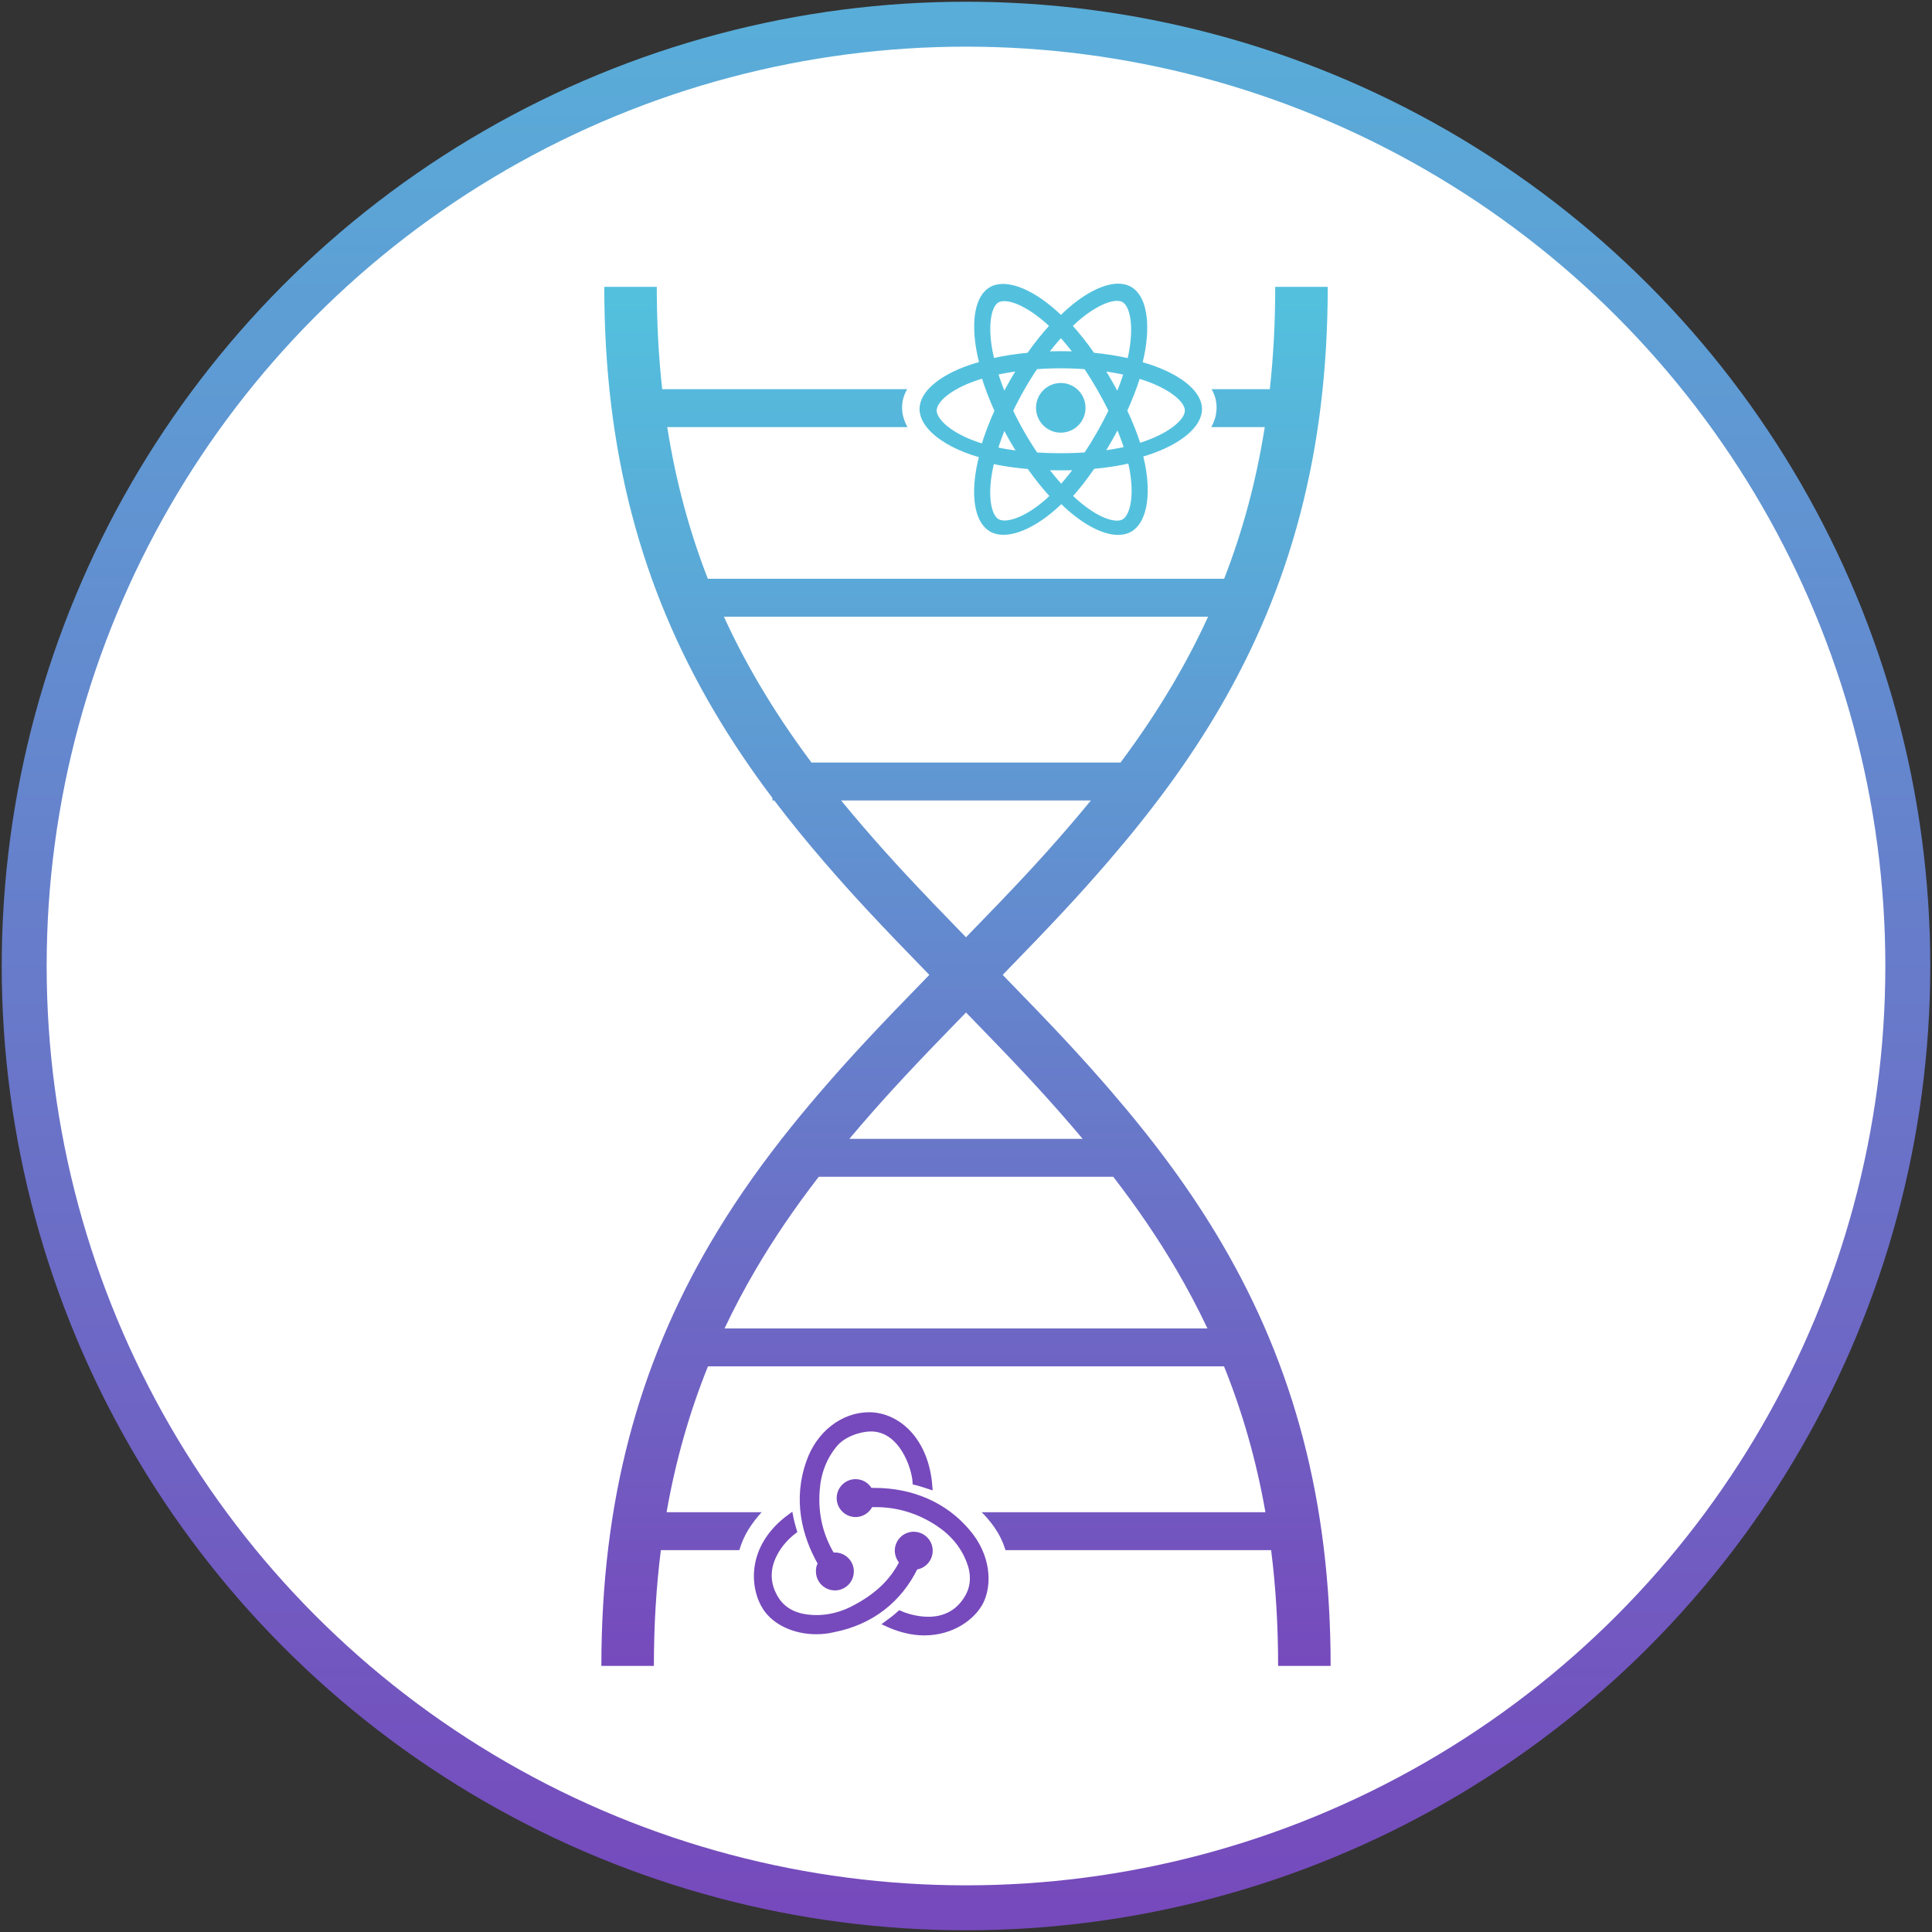 <?xml version="1.0" encoding="UTF-8"?>
<svg width="559px" height="559px" viewBox="0 0 559 559" version="1.1" xmlns="http://www.w3.org/2000/svg" xmlns:xlink="http://www.w3.org/1999/xlink">
    <rect x="0" y="0" width="559" height="559" fill="#333333" stroke="none"/>
    <!-- Generator: Sketch 50.2 (55047) - http://www.bohemiancoding.com/sketch -->
    <title>Group 6</title>
    <desc>Created with Sketch.</desc>
    <defs>
        <linearGradient x1="50%" y1="0%" x2="50%" y2="100%" id="linearGradient-1">
            <stop stop-color="#59ADD9" offset="0%"></stop>
            <stop stop-color="#764ABC" offset="100%"></stop>
        </linearGradient>
        <linearGradient x1="50%" y1="0%" x2="50%" y2="100%" id="linearGradient-2">
            <stop stop-color="#53C1DE" offset="0%"></stop>
            <stop stop-color="#764ABC" offset="100%"></stop>
        </linearGradient>
    </defs>
    <g id="Page-1" stroke="none" stroke-width="1" fill="none" fill-rule="evenodd">
        <g id="Group-6" transform="translate(7, 7)">
            <circle id="Oval-4" stroke="url(#linearGradient-1)" stroke-width="13" fill="#FFFFFF" cx="272.5" cy="272.5" r="272.5"></circle>
            <g id="002-dna" transform="translate(167, 70)">
                <path d="M193.785,371.508 L17.215,371.508 C15.87,382.159 15.192,393.294 15.192,405 L0,405 C0,357.332 10.72,318.155 31.507,282.705 C37.478,272.522 44.244,262.677 52.029,252.71 L52.029,252.508 L52.186,252.508 C55.748,247.955 59.523,243.375 63.533,238.725 C72.314,228.542 79.782,220.575 94.888,205.069 C80.341,190.126 72.988,182.267 64.372,172.275 C59.22,166.301 54.456,160.443 50.034,154.608 L49.497,154.608 L49.497,153.897 C43.109,145.419 37.439,136.98 32.346,128.295 C11.559,92.845 0.839,53.668 0.839,6 L16.031,6 C16.031,16.291 16.554,26.141 17.595,35.609 L193.405,35.609 C194.446,26.141 194.969,16.291 194.969,6 L210.161,6 C210.161,53.668 199.441,92.845 178.654,128.295 C169.915,143.198 159.476,157.376 146.628,172.275 C138.012,182.267 130.659,190.126 116.112,205.069 C131.218,220.575 138.686,228.542 147.467,238.725 C160.315,253.624 170.754,267.802 179.493,282.705 C200.28,318.155 211,357.332 211,405 L195.808,405 C195.808,393.294 195.13,382.159 193.785,371.508 Z M192.134,360.536 C189.519,345.616 185.517,331.639 180.159,318.338 L30.841,318.338 C25.483,331.639 21.481,345.616 18.866,360.536 L192.134,360.536 Z M60.792,143.636 L150.208,143.636 C155.915,135.985 160.988,128.389 165.549,120.611 C169.218,114.353 172.552,107.973 175.545,101.438 L35.455,101.438 C38.448,107.973 41.782,114.353 45.451,120.611 C50.012,128.389 55.085,135.985 60.792,143.636 Z M69.37,154.608 C71.463,157.169 73.63,159.748 75.877,162.354 C84.186,171.99 91.351,179.653 105.5,194.192 C119.649,179.653 126.814,171.99 135.123,162.354 C137.37,159.748 139.537,157.169 141.63,154.608 L69.37,154.608 Z M175.362,307.366 C172.638,301.596 169.645,295.945 166.387,290.389 C161.056,281.297 155.025,272.453 148.1,263.48 L62.9,263.48 C55.975,272.453 49.944,281.297 44.613,290.389 C41.355,295.945 38.362,301.596 35.638,307.366 L175.362,307.366 Z M30.81,90.467 L180.19,90.467 C185.563,76.67 189.491,62.139 191.941,46.58 L19.059,46.58 C21.509,62.139 25.437,76.67 30.81,90.467 Z M71.75,252.508 L139.25,252.508 C138.173,251.227 137.077,249.939 135.962,248.646 C127.49,238.821 120.208,231.048 105.5,215.947 C90.792,231.048 83.51,238.821 75.038,248.646 C73.923,249.939 72.827,251.227 71.75,252.508 Z" id="Path-2" fill="url(#linearGradient-2)" fill-rule="nonzero"></path>
                <g id="Group-2" transform="translate(39, 329)">
                    <path d="M39.45,74 C60.99,74 82.756,65.802 78.451,44.641 C76.192,33.534 67.426,29.242 63.244,23.705 C55.669,13.676 60.151,1.675 39.769,0.111 C19.387,-1.452 21.306,13.787 14.241,23.705 C9.737,30.029 2.299,34.433 0.45,44.641 C-3.381,65.793 17.911,74 39.45,74 Z" id="Oval-2" fill="#FFFFFF"></path>
                    <g id="redux" transform="translate(5.883, 3.364)" fill="#764ABC" fill-rule="nonzero" stroke="#764ABC" stroke-width="1.5">
                        <path d="M46.004,44.046 C48.454,43.793 50.313,41.679 50.228,39.143 C50.144,36.607 48.031,34.578 45.497,34.578 L45.328,34.578 C42.708,34.662 40.681,36.86 40.765,39.481 C40.85,40.749 41.357,41.848 42.117,42.609 C39.245,48.273 34.851,52.416 28.261,55.882 C23.783,58.249 19.136,59.095 14.49,58.503 C10.688,57.996 7.73,56.305 5.871,53.515 C3.168,49.372 2.915,44.892 5.196,40.411 C6.801,37.198 9.336,34.831 10.941,33.647 C10.603,32.548 10.096,30.689 9.843,29.336 C-2.408,38.213 -1.141,50.218 2.577,55.882 C5.365,60.109 11.025,62.73 17.278,62.73 C18.967,62.73 20.657,62.561 22.347,62.138 C33.162,60.025 41.357,53.599 46.004,44.046 Z M60.874,33.563 C54.453,26.039 44.99,21.896 34.175,21.896 L32.824,21.896 C32.063,20.375 30.458,19.36 28.684,19.36 L28.514,19.36 C25.896,19.445 23.868,21.643 23.952,24.264 C24.037,26.8 26.149,28.829 28.684,28.829 L28.852,28.829 C30.711,28.744 32.317,27.561 32.992,25.954 L34.513,25.954 C40.935,25.954 47.018,27.814 52.51,31.449 C56.734,34.239 59.776,37.875 61.465,42.271 C62.901,45.822 62.817,49.288 61.296,52.247 C58.931,56.727 54.96,59.179 49.721,59.179 C46.342,59.179 43.131,58.165 41.441,57.404 C40.512,58.249 38.822,59.602 37.639,60.447 C41.272,62.138 44.99,63.068 48.538,63.068 C56.649,63.068 62.648,58.587 64.929,54.107 C67.379,49.203 67.21,40.749 60.874,33.563 Z M17.954,45.483 C18.038,48.02 20.15,50.048 22.685,50.048 L22.854,50.048 C25.473,49.964 27.501,47.766 27.416,45.145 C27.332,42.609 25.219,40.58 22.685,40.58 L22.516,40.58 C22.347,40.58 22.093,40.58 21.925,40.664 C18.461,34.915 17.024,28.66 17.531,21.896 C17.869,16.824 19.559,12.427 22.516,8.792 C24.966,5.664 29.697,4.142 32.908,4.058 C41.864,3.889 45.666,15.048 45.919,19.529 C47.018,19.782 48.876,20.374 50.144,20.797 C49.13,7.102 40.681,0 32.57,0 C24.966,0 17.954,5.495 15.165,13.611 C11.279,24.433 13.813,34.831 18.545,43.032 C18.123,43.623 17.869,44.553 17.954,45.483 L17.954,45.483 Z" id="Shape"></path>
                    </g>
                </g>
                <g id="react" transform="translate(87, 0)" fill-rule="nonzero">
                    <path d="M0,40.853 C0,47.741 6.711,54.17 17.29,57.795 C15.178,68.454 16.912,77.046 22.704,80.394 C28.657,83.835 37.527,81.453 45.945,74.078 C54.151,81.156 62.444,83.941 68.231,80.583 C74.179,77.132 75.987,67.958 73.816,56.965 C84.836,53.314 91,47.831 91,40.853 C91,34.125 84.277,28.304 73.84,24.703 C76.177,13.256 74.197,4.873 68.165,1.387 C62.349,-1.974 53.96,0.955 45.633,8.218 C36.971,0.509 28.664,-1.844 22.639,1.652 C16.829,5.022 15.171,13.771 17.29,24.627 C7.068,28.2 0,34.152 0,40.853 Z" id="Shape" fill="#FFFFFF"></path>
                    <path d="M72.256,28.636 C71.386,28.338 70.508,28.061 69.624,27.807 C69.771,27.212 69.907,26.613 70.031,26.013 C72.023,16.347 70.72,8.561 66.274,5.997 C62.01,3.539 55.037,6.102 47.994,12.229 C47.3,12.835 46.622,13.457 45.959,14.096 C45.516,13.671 45.064,13.254 44.605,12.846 C37.224,6.294 29.826,3.533 25.384,6.104 C21.124,8.569 19.863,15.89 21.656,25.05 C21.834,25.957 22.036,26.859 22.26,27.756 C21.213,28.054 20.202,28.37 19.235,28.707 C10.582,31.723 5.056,36.451 5.056,41.354 C5.056,46.418 10.988,51.497 20.001,54.577 C20.732,54.826 21.469,55.056 22.211,55.268 C21.97,56.234 21.756,57.207 21.569,58.185 C19.859,67.186 21.195,74.333 25.443,76.783 C29.831,79.313 37.195,76.712 44.367,70.445 C44.933,69.95 45.502,69.425 46.072,68.874 C46.79,69.566 47.526,70.238 48.281,70.889 C55.228,76.865 62.088,79.278 66.333,76.822 C70.717,74.284 72.141,66.607 70.291,57.265 C70.15,56.552 69.986,55.823 69.801,55.081 C70.319,54.929 70.826,54.771 71.321,54.607 C80.691,51.503 86.787,46.486 86.787,41.354 C86.787,36.433 81.083,31.674 72.256,28.636 Z" id="Shape" fill="#53C1DE"></path>
                    <path d="M69.754,51.62 C69.316,51.767 68.866,51.908 68.408,52.045 C67.393,48.804 66.024,45.356 64.349,41.795 C65.948,38.318 67.264,34.915 68.25,31.694 C69.07,31.934 69.866,32.186 70.632,32.453 C78.05,35.03 82.574,38.841 82.574,41.778 C82.574,44.906 77.688,48.966 69.754,51.62 L69.754,51.62 Z M66.462,58.205 C67.264,62.296 67.379,65.994 66.847,68.885 C66.37,71.482 65.41,73.214 64.223,73.908 C61.697,75.384 56.295,73.465 50.469,68.404 C49.801,67.824 49.128,67.205 48.454,66.55 C50.712,64.056 52.969,61.157 55.172,57.937 C59.047,57.59 62.708,57.023 66.028,56.248 C66.191,56.914 66.337,57.567 66.462,58.205 Z M33.171,73.653 C30.703,74.533 28.737,74.558 27.549,73.866 C25.021,72.394 23.97,66.711 25.403,59.089 C25.574,58.188 25.769,57.293 25.989,56.403 C29.272,57.136 32.906,57.663 36.79,57.981 C39.008,61.131 41.33,64.027 43.671,66.563 C43.173,67.049 42.664,67.522 42.143,67.982 C39.034,70.727 35.917,72.673 33.171,73.653 L33.171,73.653 Z M21.609,51.601 C17.7,50.252 14.473,48.5 12.26,46.588 C10.272,44.869 9.269,43.162 9.269,41.778 C9.269,38.832 13.62,35.073 20.877,32.519 C21.788,32.2 22.708,31.908 23.636,31.643 C24.639,34.936 25.955,38.38 27.543,41.862 C25.934,45.396 24.6,48.894 23.588,52.226 C22.923,52.034 22.263,51.826 21.609,51.601 Z M25.485,24.969 C23.978,17.197 24.978,11.335 27.496,9.864 C30.178,8.297 36.107,10.531 42.357,16.133 C42.756,16.491 43.157,16.866 43.559,17.254 C41.231,19.778 38.93,22.652 36.731,25.784 C32.962,26.137 29.353,26.703 26.036,27.462 C25.831,26.636 25.647,25.804 25.485,24.969 L25.485,24.969 Z M60.059,33.588 C59.275,32.221 58.463,30.872 57.622,29.541 C60.179,29.867 62.629,30.3 64.93,30.831 C64.24,33.065 63.379,35.402 62.365,37.798 C61.624,36.379 60.855,34.975 60.059,33.588 Z M45.96,19.724 C47.539,21.451 49.121,23.38 50.676,25.472 C47.52,25.322 44.359,25.321 41.203,25.47 C42.76,23.397 44.356,21.471 45.96,19.724 Z M31.77,33.611 C30.983,34.988 30.229,36.383 29.507,37.796 C28.51,35.408 27.657,33.061 26.96,30.794 C29.247,30.277 31.686,29.855 34.227,29.535 C33.376,30.874 32.557,32.233 31.77,33.611 Z M34.3,54.267 C31.675,53.972 29.199,53.571 26.913,53.069 C27.621,50.762 28.493,48.364 29.511,45.925 C30.236,47.339 30.994,48.735 31.784,50.112 C32.59,51.517 33.429,52.903 34.3,54.267 Z M46.054,64.075 C44.431,62.307 42.813,60.352 41.232,58.249 C42.766,58.31 44.331,58.341 45.921,58.341 C47.555,58.341 49.17,58.304 50.76,58.232 C49.199,60.374 47.623,62.332 46.054,64.075 Z M62.397,45.801 C63.469,48.266 64.372,50.651 65.089,52.919 C62.765,53.454 60.256,53.885 57.612,54.205 C58.459,52.85 59.28,51.477 60.073,50.088 C60.879,48.677 61.654,47.247 62.397,45.801 Z M57.107,48.361 C55.892,50.491 54.61,52.579 53.261,54.624 C50.883,54.796 48.426,54.884 45.921,54.884 C43.427,54.884 41.001,54.806 38.664,54.653 C37.281,52.613 35.974,50.52 34.747,48.38 C33.526,46.252 32.385,44.077 31.327,41.861 C32.382,39.644 33.52,37.468 34.737,35.338 L34.737,35.338 C35.953,33.207 37.25,31.124 38.623,29.092 C41.007,28.91 43.451,28.815 45.922,28.815 C48.403,28.815 50.851,28.911 53.234,29.094 C54.593,31.123 55.881,33.199 57.096,35.319 C58.317,37.445 59.469,39.61 60.551,41.812 C59.48,44.035 58.332,46.22 57.107,48.361 L57.107,48.361 Z M64.17,9.761 C66.854,11.324 67.898,17.625 66.212,25.889 C66.101,26.427 65.981,26.964 65.851,27.498 C62.526,26.723 58.915,26.147 55.134,25.789 C52.932,22.623 50.65,19.744 48.359,17.252 C48.959,16.668 49.574,16.099 50.202,15.545 C56.12,10.347 61.65,8.294 64.17,9.761 Z" id="Shape" stroke="#53C1DE" stroke-width="1.5" fill="#FFFFFF"></path>
                    <path d="M45.921,33.814 C49.877,33.814 53.083,37.032 53.083,41 C53.083,44.968 49.877,48.186 45.921,48.186 C41.966,48.186 38.759,44.968 38.759,41 C38.759,37.032 41.966,33.814 45.921,33.814" id="Shape" fill="#53C1DE"></path>
                </g>
            </g>
        </g>
    </g>
</svg>